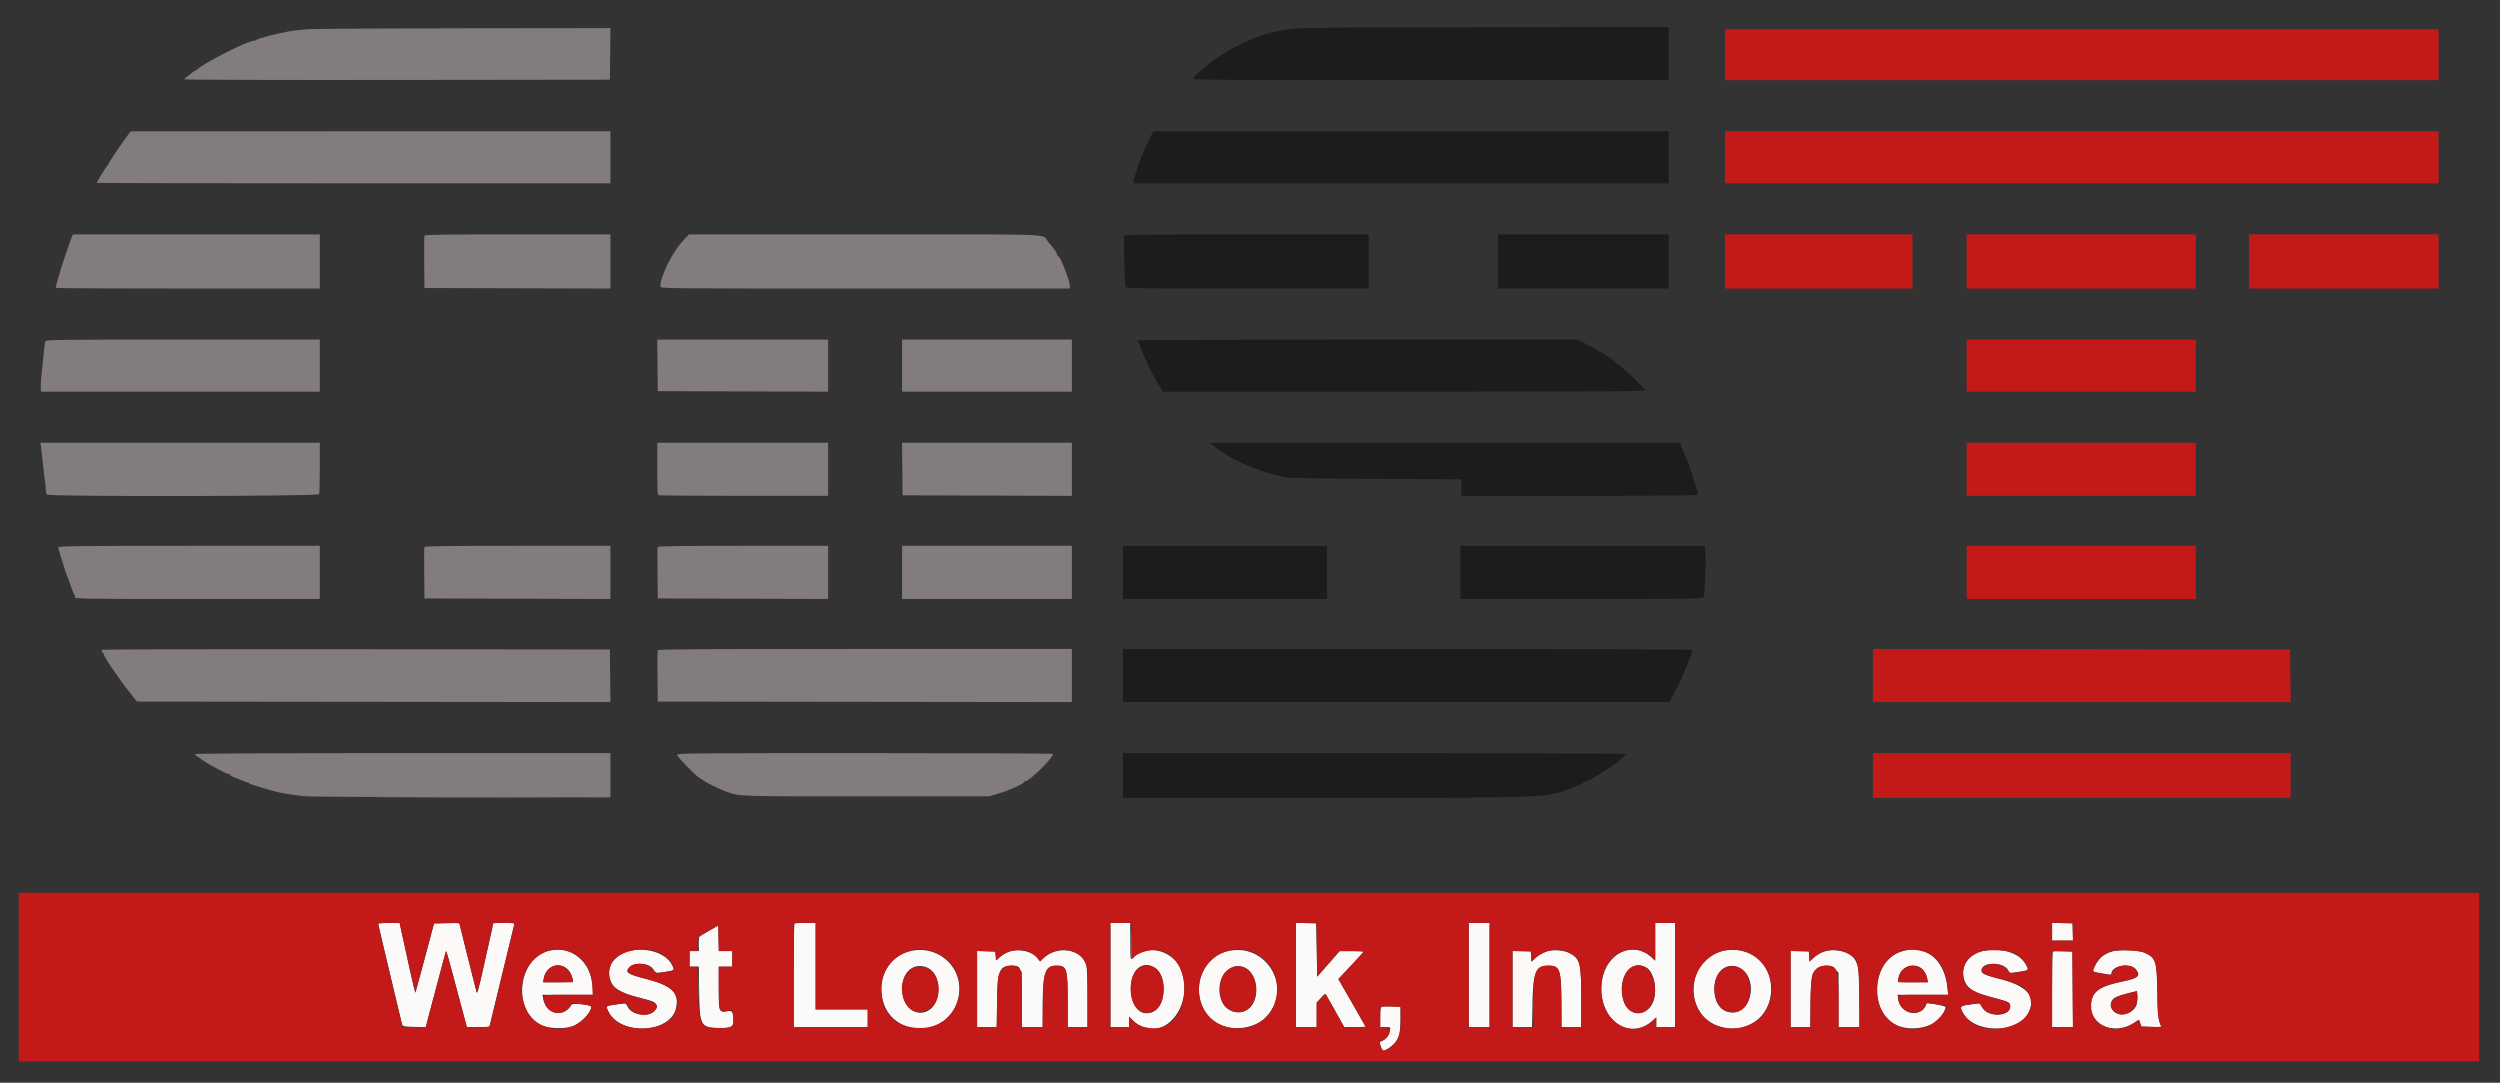 <svg id="svg" version="1.1" xmlns="http://www.w3.org/2000/svg" xmlns:xlink="http://www.w3.org/1999/xlink" width="400" height="173.24" viewBox="0, 0, 400,173.24"><rect x="0" y="0" width="400" height="173.24" fill="#333333" stroke="none"/><g id="svgg"><path id="path0" d="M60.500 147.773 C 60.500 147.831,61.103 150.400,61.840 153.481 C 62.577 156.562,63.409 160.058,63.689 161.250 C 63.968 162.442,64.252 163.604,64.320 163.833 C 64.441 164.241,64.483 164.251,66.279 164.297 L 68.113 164.344 68.493 162.880 C 68.702 162.075,69.345 159.654,69.921 157.500 C 70.498 155.346,71.056 153.257,71.162 152.858 C 71.417 151.900,71.323 151.658,72.656 156.672 C 73.301 159.098,74.026 161.815,74.268 162.708 L 74.707 164.333 76.502 164.333 L 78.297 164.333 78.749 162.458 C 78.998 161.427,79.759 158.296,80.439 155.500 C 81.120 152.704,81.793 149.929,81.935 149.333 C 82.077 148.737,82.230 148.119,82.275 147.958 C 82.348 147.694,82.192 147.667,80.595 147.667 C 78.949 147.667,78.833 147.688,78.833 147.998 C 78.833 148.180,78.752 148.648,78.651 149.039 C 78.551 149.430,77.998 151.887,77.422 154.500 C 76.584 158.299,76.349 159.150,76.247 158.750 C 75.497 155.812,73.500 147.810,73.500 147.743 C 73.500 147.695,72.589 147.677,71.475 147.703 L 69.450 147.750 68.560 151.083 C 68.070 152.917,67.439 155.279,67.158 156.333 C 66.498 158.806,66.479 158.868,66.417 158.804 C 66.367 158.753,64.849 151.965,64.233 149.042 L 63.943 147.667 62.222 147.667 C 61.275 147.667,60.500 147.714,60.500 147.773 M127.111 147.778 C 127.050 147.839,127.000 151.589,127.000 156.111 L 127.000 164.333 132.917 164.333 L 138.833 164.333 138.833 162.917 L 138.833 161.500 134.667 161.500 L 130.500 161.500 130.500 154.583 L 130.500 147.667 128.861 147.667 C 127.960 147.667,127.172 147.717,127.111 147.778 M177.667 156.000 L 177.667 164.333 179.167 164.333 L 180.667 164.333 180.667 163.494 L 180.667 162.656 181.270 163.259 C 185.489 167.478,191.272 161.452,188.982 155.224 C 187.840 152.116,183.456 150.911,181.433 153.149 C 180.879 153.761,180.833 153.564,180.833 150.583 L 180.833 147.667 179.250 147.667 L 177.667 147.667 177.667 156.000 M207.333 155.994 L 207.333 164.333 209.000 164.333 L 210.667 164.333 210.671 162.375 L 210.676 160.417 211.344 159.667 C 211.891 159.052,212.040 158.962,212.171 159.167 C 212.259 159.304,212.950 160.523,213.707 161.875 L 215.083 164.333 216.797 164.333 L 218.512 164.333 218.313 163.958 C 218.204 163.752,217.219 162.024,216.125 160.118 L 214.134 156.653 216.150 154.511 C 217.259 153.332,218.167 152.322,218.167 152.267 C 218.167 152.212,217.309 152.167,216.261 152.167 L 214.355 152.167 212.553 154.228 L 210.750 156.290 210.667 152.020 L 210.583 147.750 208.958 147.702 L 207.333 147.655 207.333 155.994 M235.000 156.000 L 235.000 164.333 236.667 164.333 L 238.333 164.333 238.333 156.000 L 238.333 147.667 236.667 147.667 L 235.000 147.667 235.000 156.000 M264.833 150.699 L 264.833 153.732 264.292 153.218 C 261.349 150.425,256.968 152.449,256.312 156.903 C 255.444 162.797,260.459 166.786,264.392 163.332 L 265.000 162.799 265.000 163.566 L 265.000 164.333 266.500 164.333 L 268.000 164.333 268.000 156.000 L 268.000 147.667 266.417 147.667 L 264.833 147.667 264.833 150.699 M328.333 149.077 L 328.333 150.500 330.007 150.500 L 331.680 150.500 331.632 149.125 L 331.583 147.750 329.958 147.702 L 328.333 147.655 328.333 149.077 M113.375 148.971 L 111.833 149.867 111.833 151.017 L 111.833 152.167 111.083 152.167 L 110.333 152.167 110.333 153.417 L 110.333 154.667 111.073 154.667 L 111.812 154.667 111.864 158.792 C 111.932 164.103,112.155 164.500,115.079 164.500 C 116.917 164.500,117.333 164.301,117.333 163.421 C 117.333 161.838,117.232 161.675,116.317 161.783 C 114.990 161.940,115.000 161.969,115.000 158.063 L 115.000 154.667 116.083 154.667 L 117.167 154.667 117.167 153.417 L 117.167 152.167 116.088 152.167 L 115.010 152.167 114.963 150.121 L 114.917 148.075 113.375 148.971 M87.750 152.144 C 82.763 153.457,81.979 161.761,86.628 164.024 C 87.799 164.594,90.379 164.670,91.696 164.175 C 93.067 163.659,95.058 161.450,94.555 161.004 C 94.178 160.670,91.587 160.485,91.417 160.781 C 90.180 162.928,87.372 162.312,86.911 159.792 L 86.796 159.167 90.815 159.167 L 94.833 159.167 94.831 158.292 C 94.819 154.039,91.500 151.158,87.750 152.144 M100.490 152.217 C 98.216 152.861,97.079 154.565,97.587 156.565 C 97.980 158.114,99.102 158.834,102.403 159.656 C 104.743 160.239,105.000 160.372,105.000 160.999 C 105.000 162.762,101.249 162.814,100.418 161.063 C 100.181 160.563,100.077 160.492,99.696 160.566 C 99.451 160.614,98.830 160.701,98.317 160.759 C 96.913 160.919,96.867 160.986,97.447 162.025 C 99.541 165.775,107.285 165.256,108.168 161.308 C 108.707 158.901,107.511 157.708,103.520 156.676 C 100.319 155.848,99.914 155.571,100.723 154.762 C 101.625 153.860,103.924 154.070,104.539 155.111 C 104.906 155.734,105.004 155.751,106.664 155.466 C 107.963 155.243,107.964 155.242,107.512 154.357 C 106.536 152.443,103.240 151.438,100.490 152.217 M145.339 152.256 C 142.243 153.125,140.482 156.257,141.159 159.694 C 142.413 166.068,151.585 166.236,153.273 159.917 C 154.563 155.090,150.212 150.889,145.339 152.256 M161.495 152.246 C 161.080 152.379,160.428 152.756,160.046 153.082 L 159.353 153.676 159.301 152.963 L 159.250 152.250 157.792 152.202 L 156.333 152.154 156.333 158.244 L 156.333 164.333 157.904 164.333 L 159.474 164.333 159.529 160.292 C 159.596 155.312,159.922 154.503,161.861 154.501 C 163.443 154.499,163.500 154.688,163.500 159.992 L 163.500 164.333 165.167 164.333 L 166.833 164.333 166.834 160.625 C 166.836 155.670,167.254 154.500,169.023 154.500 C 170.704 154.500,170.833 154.903,170.833 160.161 L 170.833 164.333 172.417 164.333 L 174.000 164.333 173.999 159.708 C 173.999 156.962,173.926 154.825,173.821 154.447 C 173.087 151.802,169.175 151.182,166.907 153.349 L 166.398 153.836 166.028 153.336 C 165.217 152.239,163.100 151.730,161.495 152.246 M196.167 152.255 C 190.881 153.722,190.262 161.620,195.250 163.950 C 197.534 165.016,200.797 164.504,202.479 162.815 C 207.124 158.152,202.542 150.486,196.167 152.255 M247.480 152.219 C 246.691 152.515,245.808 153.067,245.406 153.514 L 245.083 153.872 245.000 153.061 L 244.917 152.250 243.458 152.202 L 242.000 152.154 242.000 158.244 L 242.000 164.333 243.561 164.333 L 245.122 164.333 245.199 160.448 C 245.299 155.419,245.706 154.500,247.834 154.500 C 249.577 154.500,249.831 155.259,249.832 160.458 L 249.833 164.333 251.417 164.333 L 253.000 164.333 252.999 159.792 C 252.998 154.152,252.817 153.421,251.201 152.529 C 250.320 152.042,248.381 151.881,247.480 152.219 M275.667 152.145 C 269.808 153.433,269.276 162.226,274.939 164.174 C 279.296 165.673,283.386 162.805,283.386 158.250 C 283.386 154.053,279.820 151.233,275.667 152.145 M291.818 152.249 C 291.397 152.384,290.708 152.798,290.286 153.170 L 289.519 153.845 289.468 153.048 L 289.417 152.250 287.958 152.202 L 286.500 152.154 286.500 158.244 L 286.500 164.333 288.070 164.333 L 289.640 164.333 289.695 160.375 C 289.757 155.880,289.846 155.502,290.987 154.861 C 291.986 154.299,292.905 154.371,293.600 155.067 L 294.167 155.633 294.167 159.983 L 294.167 164.333 295.833 164.333 L 297.500 164.333 297.500 160.106 C 297.500 155.523,297.376 154.416,296.758 153.482 C 295.957 152.272,293.588 151.680,291.818 152.249 M304.055 152.298 C 299.217 154.031,299.002 162.400,303.750 164.160 C 305.821 164.928,308.672 164.491,310.057 163.193 C 310.672 162.616,311.391 161.391,311.282 161.105 C 311.211 160.922,308.310 160.383,308.262 160.544 C 307.550 162.940,304.058 162.415,303.716 159.861 L 303.623 159.167 307.662 159.167 L 311.700 159.167 311.582 157.989 C 311.118 153.371,307.885 150.925,304.055 152.298 M317.333 152.149 C 315.129 152.643,313.807 154.366,314.158 156.286 C 314.452 157.893,315.456 158.676,318.167 159.413 C 321.445 160.305,321.491 160.323,321.597 160.746 C 322.077 162.657,318.042 162.977,317.107 161.103 C 316.841 160.570,316.734 160.494,316.357 160.567 C 316.115 160.615,315.497 160.701,314.984 160.759 C 313.613 160.915,313.551 160.988,313.998 161.912 C 315.669 165.365,322.800 165.492,324.535 162.099 C 325.908 159.417,324.382 157.698,319.583 156.522 C 317.269 155.954,316.801 155.652,317.128 154.935 C 317.636 153.819,320.759 154.057,321.304 155.252 C 321.523 155.732,321.510 155.731,323.210 155.472 C 324.641 155.254,324.670 155.203,323.993 154.083 C 322.989 152.425,319.988 151.554,317.333 152.149 M337.992 152.216 C 336.535 152.630,335.682 153.402,335.030 154.897 C 334.770 155.493,334.751 155.477,335.936 155.669 C 336.475 155.756,337.123 155.872,337.375 155.927 C 337.716 156.001,337.833 155.962,337.833 155.776 C 337.833 154.474,340.895 153.991,341.786 155.152 C 342.554 156.152,342.090 156.530,339.417 157.082 C 336.321 157.720,335.090 158.464,334.679 159.947 C 333.660 163.616,337.977 165.958,341.478 163.634 C 341.879 163.369,342.225 163.173,342.247 163.201 C 342.269 163.228,342.360 163.475,342.449 163.750 L 342.610 164.250 344.217 164.298 L 345.823 164.345 345.548 163.631 C 345.330 163.065,345.253 162.036,345.174 158.667 C 345.055 153.549,344.943 153.223,343.000 152.385 C 342.201 152.040,338.992 151.932,337.992 152.216 M328.450 152.272 C 328.386 152.336,328.333 155.076,328.333 158.361 L 328.333 164.333 330.002 164.333 L 331.671 164.333 331.627 158.292 L 331.583 152.250 330.075 152.203 C 329.246 152.176,328.515 152.208,328.450 152.272 M90.740 155.014 C 91.256 155.467,91.663 156.321,91.666 156.958 C 91.666 157.115,91.077 157.167,89.272 157.167 L 86.878 157.167 86.993 156.542 C 87.346 154.625,89.361 153.803,90.740 155.014 M148.028 154.695 C 149.444 155.119,150.268 156.679,150.127 158.667 C 149.802 163.243,144.617 163.121,144.363 158.531 C 144.212 155.804,145.885 154.053,148.028 154.695 M184.850 154.877 C 186.778 156.161,186.574 160.870,184.547 161.851 C 182.546 162.820,180.927 161.134,180.927 158.083 C 180.928 155.130,182.860 153.551,184.850 154.877 M198.862 154.695 C 201.261 155.414,201.810 159.857,199.698 161.468 C 198.390 162.465,196.319 161.921,195.572 160.384 C 194.145 157.447,196.198 153.897,198.862 154.695 M263.452 154.827 C 264.781 155.638,265.282 158.961,264.332 160.667 C 263.119 162.845,260.439 162.479,259.730 160.038 C 258.697 156.485,260.964 153.311,263.452 154.827 M278.124 154.756 C 281.300 156.083,280.538 162.000,277.192 162.000 C 275.424 162.000,274.282 160.511,274.291 158.217 C 274.300 155.569,276.126 153.921,278.124 154.756 M307.263 154.814 C 307.772 155.125,308.192 155.825,308.399 156.708 L 308.506 157.167 306.087 157.167 C 303.447 157.167,303.541 157.210,303.838 156.139 C 304.232 154.720,305.992 154.039,307.263 154.814 M341.760 160.980 C 340.800 162.837,337.767 162.675,337.767 160.767 C 337.767 159.845,338.222 159.513,340.198 158.999 L 341.917 158.552 341.966 159.519 C 341.998 160.149,341.926 160.659,341.760 160.980 M220.950 161.105 C 220.886 161.170,220.833 161.922,220.833 162.778 L 220.833 164.333 221.670 164.333 C 222.498 164.333,222.505 164.338,222.395 164.792 C 222.139 165.852,221.669 166.411,220.784 166.710 C 220.676 166.747,221.067 167.939,221.251 168.137 C 221.383 168.278,222.673 167.453,223.123 166.941 C 223.871 166.089,224.057 165.331,224.071 163.083 L 224.083 161.083 222.575 161.036 C 221.746 161.010,221.015 161.041,220.950 161.105 " stroke="none" fill="#fbfaf9" fill-rule="evenodd"></path><path id="path1" d="M207.083 4.588 C 203.484 5.003,201.588 5.564,198.283 7.194 C 196.142 8.248,196.167 8.235,196.167 8.373 C 196.167 8.443,196.082 8.500,195.979 8.500 C 195.819 8.500,193.737 9.891,193.500 10.157 C 193.454 10.208,193.079 10.521,192.667 10.852 C 191.524 11.769,190.833 12.447,190.833 12.650 C 190.833 12.783,201.356 12.833,228.917 12.833 L 267.000 12.833 267.000 8.583 L 267.000 4.333 237.958 4.355 C 215.682 4.371,208.490 4.426,207.083 4.588 M183.685 22.708 C 183.228 23.648,182.694 24.867,182.498 25.417 C 181.891 27.119,181.537 28.227,181.420 28.792 L 181.307 29.333 224.153 29.333 L 267.000 29.333 267.000 25.167 L 267.000 21.000 225.758 21.000 L 184.516 21.000 183.685 22.708 M179.886 37.770 C 179.754 38.113,179.941 45.485,180.091 45.876 C 180.196 46.150,181.294 46.167,199.601 46.167 L 219.000 46.167 219.000 41.833 L 219.000 37.500 199.495 37.500 C 181.659 37.500,179.981 37.523,179.886 37.770 M239.667 41.833 L 239.667 46.167 253.333 46.167 L 267.000 46.167 267.000 41.833 L 267.000 37.500 253.333 37.500 L 239.667 37.500 239.667 41.833 M182.000 54.467 C 182.000 54.540,182.060 54.671,182.133 54.758 C 182.206 54.845,182.365 55.217,182.486 55.583 C 182.724 56.303,184.061 59.258,184.334 59.667 C 184.426 59.804,184.580 60.101,184.676 60.327 C 184.773 60.552,185.115 61.171,185.438 61.702 L 186.024 62.667 224.595 62.667 C 256.326 62.667,263.167 62.628,263.167 62.448 C 263.167 62.097,259.037 58.167,258.668 58.167 C 258.576 58.167,258.500 58.105,258.500 58.029 C 258.500 57.719,255.610 55.902,253.541 54.912 L 252.332 54.333 217.166 54.333 C 197.825 54.333,182.000 54.393,182.000 54.467 M194.250 71.417 C 194.617 71.731,195.104 72.084,195.333 72.202 C 195.563 72.320,195.787 72.454,195.833 72.500 C 196.692 73.361,201.710 75.500,204.000 75.981 C 204.504 76.086,205.254 76.258,205.667 76.362 C 206.184 76.492,210.678 76.573,220.125 76.621 L 233.833 76.691 233.833 78.012 L 233.833 79.333 252.750 79.333 C 264.603 79.333,271.667 79.274,271.667 79.175 C 271.667 78.729,270.194 74.019,269.858 73.391 C 269.612 72.930,269.059 71.635,268.927 71.208 L 268.811 70.833 231.197 70.840 L 193.583 70.846 194.250 71.417 M179.667 91.583 L 179.667 95.833 196.000 95.833 L 212.333 95.833 212.333 91.583 L 212.333 87.333 196.000 87.333 L 179.667 87.333 179.667 91.583 M233.667 91.583 L 233.667 95.833 253.066 95.833 C 271.385 95.833,272.471 95.817,272.582 95.542 C 272.749 95.126,272.949 90.342,272.867 88.708 L 272.798 87.333 253.232 87.333 L 233.667 87.333 233.667 91.583 M179.667 108.083 L 179.667 112.333 223.405 112.333 L 267.144 112.333 267.741 111.139 C 268.070 110.482,268.401 109.863,268.478 109.764 C 268.593 109.614,269.877 106.602,270.331 105.417 C 270.401 105.233,270.544 104.871,270.648 104.613 C 270.752 104.354,270.795 104.072,270.742 103.988 C 270.684 103.894,252.847 103.833,225.157 103.833 L 179.667 103.833 179.667 108.083 M179.667 124.083 L 179.667 127.667 211.542 127.663 C 248.342 127.660,247.709 127.686,251.583 126.011 C 251.767 125.932,252.179 125.772,252.500 125.656 C 252.821 125.540,253.202 125.345,253.346 125.223 C 253.491 125.100,253.693 125.000,253.795 125.000 C 254.079 125.000,257.143 123.179,258.083 122.451 C 259.537 121.327,260.167 120.778,260.167 120.637 C 260.167 120.562,242.054 120.500,219.917 120.500 L 179.667 120.500 179.667 124.083 " stroke="none" fill="#1c1c1c" fill-rule="evenodd"></path><path id="path2" d="M49.167 4.679 C 48.204 4.748,46.967 4.883,46.417 4.980 C 44.477 5.320,41.331 6.131,41.092 6.353 C 41.005 6.434,40.817 6.500,40.675 6.500 C 39.660 6.500,32.692 10.024,31.530 11.125 C 31.409 11.239,31.254 11.333,31.186 11.333 C 31.118 11.333,30.916 11.471,30.735 11.638 C 30.555 11.806,30.204 12.077,29.954 12.241 C 29.704 12.404,29.500 12.605,29.500 12.686 C 29.500 12.772,43.807 12.816,63.542 12.792 L 97.583 12.750 97.628 8.625 L 97.672 4.500 74.295 4.527 C 61.437 4.541,50.129 4.610,49.167 4.679 M20.333 21.791 C 19.186 23.321,17.337 26.087,17.335 26.278 C 17.334 26.385,17.265 26.497,17.181 26.528 C 17.041 26.579,15.500 29.078,15.500 29.255 C 15.500 29.298,33.987 29.333,56.583 29.333 L 97.667 29.333 97.667 25.167 L 97.667 21.000 59.292 21.007 L 20.917 21.013 20.333 21.791 M11.410 38.125 C 11.266 38.469,10.878 39.575,10.547 40.583 C 10.216 41.592,9.891 42.567,9.825 42.750 C 9.759 42.933,9.616 43.421,9.509 43.833 C 9.401 44.246,9.211 44.896,9.086 45.277 C 8.962 45.659,8.904 46.015,8.958 46.069 C 9.012 46.123,18.531 46.167,30.111 46.167 L 51.167 46.167 51.167 41.833 L 51.167 37.500 31.419 37.500 L 11.671 37.500 11.410 38.125 M67.908 37.711 C 67.864 37.828,67.847 39.759,67.872 42.003 L 67.917 46.083 82.792 46.126 L 97.667 46.168 97.667 41.834 L 97.667 37.500 82.828 37.500 C 70.993 37.500,67.973 37.543,67.908 37.711 M109.478 38.292 C 107.643 40.204,105.667 44.119,105.667 45.841 C 105.667 46.163,106.051 46.167,138.417 46.167 L 171.167 46.167 171.167 45.703 C 171.167 44.904,169.639 41.000,169.327 41.000 C 169.259 41.000,169.159 40.831,169.106 40.625 C 169.052 40.419,168.813 40.025,168.573 39.750 C 168.334 39.475,167.938 38.995,167.694 38.683 C 166.660 37.364,170.023 37.500,138.421 37.500 L 110.237 37.500 109.478 38.292 M7.258 54.623 C 7.197 54.782,7.078 55.663,6.994 56.581 C 6.910 57.499,6.766 58.887,6.674 59.667 C 6.583 60.446,6.516 61.440,6.525 61.875 L 6.542 62.667 28.854 62.667 L 51.167 62.667 51.167 58.500 L 51.167 54.333 29.268 54.333 C 8.628 54.333,7.363 54.350,7.258 54.623 M105.205 58.458 L 105.250 62.583 118.875 62.626 L 132.500 62.669 132.500 58.501 L 132.500 54.333 118.830 54.333 L 105.161 54.333 105.205 58.458 M144.333 58.500 L 144.333 62.667 157.917 62.667 L 171.500 62.667 171.500 58.500 L 171.500 54.333 157.917 54.333 L 144.333 54.333 144.333 58.500 M6.562 71.458 C 6.612 71.802,6.735 72.908,6.835 73.917 C 6.934 74.925,7.087 76.209,7.175 76.769 C 7.262 77.330,7.333 78.046,7.333 78.361 C 7.333 78.676,7.423 79.023,7.533 79.133 C 7.880 79.480,50.932 79.417,51.066 79.070 C 51.121 78.925,51.167 77.012,51.167 74.820 L 51.167 70.833 28.819 70.833 L 6.471 70.833 6.562 71.458 M105.167 74.982 C 105.167 78.612,105.200 79.144,105.430 79.232 C 105.575 79.288,111.725 79.333,119.097 79.333 L 132.500 79.333 132.500 75.083 L 132.500 70.833 118.833 70.833 L 105.167 70.833 105.167 74.982 M144.372 75.042 L 144.417 79.250 157.958 79.293 L 171.500 79.335 171.500 75.084 L 171.500 70.833 157.914 70.833 L 144.328 70.833 144.372 75.042 M9.333 87.558 C 9.333 87.682,9.403 88.001,9.489 88.267 C 9.575 88.533,9.849 89.425,10.099 90.250 C 10.349 91.075,10.612 91.862,10.685 92.000 C 10.758 92.138,11.019 92.850,11.265 93.583 C 11.511 94.317,11.777 94.988,11.856 95.075 C 11.935 95.162,12.000 95.368,12.000 95.533 C 12.000 95.821,12.836 95.833,31.583 95.833 L 51.167 95.833 51.167 91.583 L 51.167 87.333 30.250 87.333 C 12.796 87.333,9.333 87.371,9.333 87.558 M67.908 87.545 C 67.864 87.661,67.847 89.555,67.872 91.753 L 67.917 95.750 82.792 95.793 L 97.667 95.835 97.667 91.584 L 97.667 87.333 82.828 87.333 C 70.988 87.333,67.973 87.376,67.908 87.545 M105.242 87.545 C 105.197 87.661,105.181 89.555,105.205 91.753 L 105.250 95.750 118.875 95.793 L 132.500 95.835 132.500 91.584 L 132.500 87.333 118.911 87.333 C 108.081 87.333,105.306 87.376,105.242 87.545 M144.333 91.583 L 144.333 95.833 157.917 95.833 L 171.500 95.833 171.500 91.583 L 171.500 87.333 157.917 87.333 L 144.333 87.333 144.333 91.583 M16.259 103.986 C 16.206 104.071,16.282 104.258,16.427 104.403 C 16.572 104.548,16.646 104.667,16.593 104.667 C 16.501 104.667,17.793 106.819,17.994 107.000 C 18.045 107.046,18.436 107.608,18.863 108.250 C 19.290 108.892,20.153 110.054,20.780 110.833 L 21.920 112.250 59.796 112.292 L 97.672 112.334 97.628 108.125 L 97.583 103.917 56.968 103.875 C 32.332 103.849,16.316 103.893,16.259 103.986 M105.242 104.045 C 105.197 104.161,105.181 106.055,105.205 108.253 L 105.250 112.250 138.375 112.292 L 171.500 112.334 171.500 108.084 L 171.500 103.833 138.411 103.833 C 111.820 103.833,105.307 103.875,105.242 104.045 M31.255 120.658 C 31.201 120.745,31.328 120.907,31.537 121.017 C 31.746 121.127,31.954 121.262,32.000 121.318 C 32.098 121.438,33.466 122.333,33.551 122.333 C 33.583 122.333,34.202 122.671,34.926 123.083 C 35.650 123.496,36.375 123.833,36.538 123.833 C 36.700 123.833,36.833 123.901,36.833 123.984 C 36.833 124.105,37.262 124.323,38.000 124.578 C 38.046 124.594,38.271 124.689,38.500 124.790 C 39.185 125.091,39.576 125.221,39.708 125.193 C 39.777 125.179,39.833 125.225,39.833 125.297 C 39.833 125.369,40.190 125.527,40.625 125.648 C 41.478 125.886,42.198 126.099,43.250 126.424 C 44.673 126.863,47.063 127.266,49.167 127.421 C 49.854 127.471,61.048 127.528,74.042 127.548 L 97.667 127.583 97.667 124.042 L 97.667 120.500 64.510 120.500 C 43.753 120.500,31.316 120.559,31.255 120.658 M108.333 120.764 C 108.333 121.071,111.112 123.955,111.865 124.429 C 112.145 124.606,112.571 124.881,112.812 125.041 C 113.452 125.467,115.596 126.482,116.394 126.738 C 118.581 127.439,117.867 127.417,138.500 127.417 L 158.250 127.417 159.568 127.034 C 161.326 126.523,163.833 125.408,163.833 125.137 C 163.833 125.062,163.931 125.000,164.051 125.000 C 164.703 125.000,168.493 121.272,168.499 120.625 C 168.500 120.556,154.963 120.500,138.417 120.500 C 111.066 120.500,108.333 120.524,108.333 120.764 " stroke="none" fill="#837c7c" fill-rule="evenodd"></path><path id="path3" d="M276.000 8.750 L 276.000 12.833 333.083 12.833 L 390.167 12.833 390.167 8.750 L 390.167 4.667 333.083 4.667 L 276.000 4.667 276.000 8.750 M276.000 25.167 L 276.000 29.333 333.083 29.333 L 390.167 29.333 390.167 25.167 L 390.167 21.000 333.083 21.000 L 276.000 21.000 276.000 25.167 M276.000 41.833 L 276.000 46.167 291.000 46.167 L 306.000 46.167 306.000 41.833 L 306.000 37.500 291.000 37.500 L 276.000 37.500 276.000 41.833 M314.667 41.833 L 314.667 46.167 333.000 46.167 L 351.333 46.167 351.333 41.833 L 351.333 37.500 333.000 37.500 L 314.667 37.500 314.667 41.833 M359.833 41.833 L 359.833 46.167 375.000 46.167 L 390.167 46.167 390.167 41.833 L 390.167 37.500 375.000 37.500 L 359.833 37.500 359.833 41.833 M314.667 58.500 L 314.667 62.667 333.000 62.667 L 351.333 62.667 351.333 58.500 L 351.333 54.333 333.000 54.333 L 314.667 54.333 314.667 58.500 M314.667 75.083 L 314.667 79.333 333.000 79.333 L 351.333 79.333 351.333 75.083 L 351.333 70.833 333.000 70.833 L 314.667 70.833 314.667 75.083 M314.667 91.583 L 314.667 95.833 333.000 95.833 L 351.333 95.833 351.333 91.583 L 351.333 87.333 333.000 87.333 L 314.667 87.333 314.667 91.583 M299.667 108.083 L 299.667 112.333 333.086 112.333 L 366.506 112.333 366.461 108.125 L 366.417 103.917 333.042 103.875 L 299.667 103.833 299.667 108.083 M299.667 124.083 L 299.667 127.667 333.083 127.667 L 366.500 127.667 366.500 124.083 L 366.500 120.500 333.083 120.500 L 299.667 120.500 299.667 124.083 M3.000 156.333 L 3.000 169.833 199.833 169.833 L 396.667 169.833 396.667 156.333 L 396.667 142.833 199.833 142.833 L 3.000 142.833 3.000 156.333 M64.644 150.875 C 66.261 158.234,66.408 158.837,66.515 158.546 C 66.575 158.383,66.943 157.050,67.333 155.583 C 67.723 154.117,68.354 151.754,68.734 150.333 L 69.426 147.750 71.455 147.703 L 73.484 147.657 73.648 148.287 C 73.738 148.633,74.343 151.054,74.993 153.667 C 75.643 156.279,76.229 158.549,76.296 158.711 C 76.371 158.893,76.889 156.853,77.660 153.336 L 78.903 147.667 80.618 147.667 C 81.562 147.667,82.333 147.697,82.333 147.734 C 82.333 147.798,81.813 149.957,79.819 158.167 C 79.362 160.046,78.873 162.071,78.731 162.667 C 78.589 163.262,78.437 163.881,78.392 164.042 C 78.321 164.297,78.083 164.333,76.501 164.333 L 74.690 164.333 74.448 163.458 C 74.123 162.285,73.147 158.649,72.335 155.583 C 71.970 154.208,71.606 152.858,71.524 152.583 L 71.377 152.083 71.250 152.583 C 71.181 152.858,70.802 154.283,70.409 155.750 C 70.015 157.217,69.458 159.317,69.171 160.417 C 68.884 161.517,68.530 162.848,68.386 163.375 L 68.123 164.333 66.263 164.333 L 64.402 164.333 63.681 161.292 C 63.284 159.619,62.598 156.750,62.157 154.917 C 60.925 149.804,60.500 147.985,60.500 147.819 C 60.500 147.735,61.274 147.667,62.220 147.667 L 63.940 147.667 64.644 150.875 M130.500 154.583 L 130.500 161.500 134.667 161.500 L 138.833 161.500 138.833 162.917 L 138.833 164.333 132.917 164.333 L 127.000 164.333 127.000 156.000 L 127.000 147.667 128.750 147.667 L 130.500 147.667 130.500 154.583 M181.000 150.520 L 181.000 153.374 181.375 153.104 C 182.960 151.963,185.166 151.688,186.602 152.452 C 190.556 154.556,190.436 162.260,186.420 164.147 C 184.759 164.928,182.182 164.442,181.087 163.141 L 180.667 162.641 180.667 163.487 L 180.667 164.333 179.167 164.333 L 177.667 164.333 177.667 156.000 L 177.667 147.667 179.333 147.667 L 181.000 147.667 181.000 150.520 M210.706 151.949 L 210.750 156.232 212.500 154.213 L 214.250 152.195 216.208 152.181 C 217.285 152.173,218.167 152.215,218.167 152.274 C 218.167 152.333,217.262 153.343,216.156 154.518 L 214.145 156.655 216.323 160.411 C 217.520 162.477,218.500 164.204,218.500 164.250 C 218.500 164.296,217.721 164.333,216.769 164.333 L 215.037 164.333 213.560 161.675 L 212.083 159.018 211.375 159.710 L 210.667 160.403 210.667 162.368 L 210.667 164.333 209.000 164.333 L 207.333 164.333 207.333 156.000 L 207.333 147.667 208.997 147.667 L 210.661 147.667 210.706 151.949 M238.333 156.000 L 238.333 164.333 236.667 164.333 L 235.000 164.333 235.000 156.000 L 235.000 147.667 236.667 147.667 L 238.333 147.667 238.333 156.000 M268.000 156.000 L 268.000 164.333 266.500 164.333 L 265.000 164.333 265.000 163.551 L 265.000 162.768 264.458 163.291 C 261.463 166.185,256.963 164.098,256.294 159.505 C 255.454 153.744,260.176 149.886,264.208 153.039 L 264.833 153.528 264.833 150.597 L 264.833 147.667 266.417 147.667 L 268.000 147.667 268.000 156.000 M331.667 149.083 L 331.667 150.500 330.000 150.500 L 328.333 150.500 328.333 149.083 L 328.333 147.667 330.000 147.667 L 331.667 147.667 331.667 149.083 M116.088 152.167 L 117.167 152.167 117.167 153.417 L 117.167 154.667 116.083 154.667 L 115.000 154.667 115.000 157.988 C 115.000 161.941,115.156 162.273,116.730 161.674 C 117.185 161.501,117.150 161.403,117.384 163.478 C 117.475 164.280,116.778 164.551,114.814 164.474 C 112.051 164.365,111.805 163.898,111.699 158.552 L 111.622 154.667 110.978 154.667 L 110.333 154.667 110.333 153.417 L 110.333 152.167 111.000 152.167 L 111.667 152.167 111.667 151.104 C 111.667 149.877,111.610 149.946,113.540 148.839 L 114.917 148.050 114.963 150.108 L 115.010 152.167 116.088 152.167 M91.758 152.545 C 93.580 153.469,94.606 155.244,94.785 157.784 L 94.883 159.167 90.951 159.167 C 86.644 159.167,86.827 159.122,87.037 160.121 C 87.515 162.395,90.180 162.786,91.417 160.764 C 91.565 160.521,91.740 160.512,93.000 160.680 C 94.723 160.909,94.781 160.956,94.355 161.791 C 92.461 165.504,86.335 165.563,84.375 161.887 C 81.375 156.259,86.440 149.850,91.758 152.545 M105.745 152.574 C 106.693 153.037,107.535 154.001,107.754 154.872 C 107.858 155.289,107.841 155.298,106.422 155.509 L 104.984 155.723 104.483 155.115 C 103.433 153.842,100.500 153.950,100.500 155.262 C 100.500 155.781,100.854 155.943,103.540 156.649 C 107.708 157.745,108.865 158.983,108.147 161.583 C 107.095 165.396,99.094 165.625,97.340 161.893 C 97.140 161.469,97.039 161.065,97.114 160.995 C 97.247 160.869,100.183 160.434,100.227 160.533 C 101.033 162.328,103.494 162.983,104.742 161.734 C 105.639 160.838,105.103 160.378,102.333 159.664 C 98.134 158.581,96.919 157.337,97.578 154.795 C 98.229 152.285,102.681 151.075,105.745 152.574 M150.000 152.555 C 155.856 155.353,154.050 164.231,147.575 164.473 C 143.525 164.625,141.000 162.234,141.000 158.245 C 141.000 153.570,145.788 150.542,150.000 152.555 M164.417 152.185 C 164.830 152.299,165.346 152.641,165.776 153.087 L 166.468 153.806 166.859 153.387 C 168.786 151.323,172.442 151.606,173.589 153.907 C 173.997 154.727,174.000 154.763,174.000 159.533 L 174.000 164.333 172.417 164.333 L 170.833 164.333 170.832 160.292 C 170.831 155.095,170.660 154.499,169.171 154.501 C 167.257 154.503,166.929 155.327,166.864 160.292 L 166.812 164.333 165.156 164.333 L 163.500 164.333 163.500 159.929 L 163.500 155.526 163.069 155.013 C 162.254 154.045,160.456 154.485,159.868 155.795 C 159.639 156.305,159.579 157.125,159.532 160.375 L 159.474 164.333 157.903 164.333 L 156.333 164.333 156.333 158.244 L 156.333 152.154 157.792 152.202 L 159.250 152.250 159.333 152.986 C 159.408 153.648,159.440 153.693,159.652 153.437 C 160.643 152.233,162.662 151.703,164.417 152.185 M200.833 152.555 C 203.693 153.921,205.003 157.147,204.004 160.357 C 202.195 166.167,193.371 165.879,192.006 159.965 C 190.765 154.585,195.958 150.225,200.833 152.555 M251.115 152.472 C 252.824 153.348,253.000 154.021,253.000 159.692 L 253.000 164.333 251.429 164.333 L 249.859 164.333 249.804 160.125 C 249.737 154.923,249.578 154.500,247.683 154.500 C 245.711 154.500,245.334 155.442,245.334 160.375 L 245.333 164.333 243.667 164.333 L 242.000 164.333 242.000 158.250 L 242.000 152.167 243.500 152.167 L 245.000 152.167 245.000 153.019 L 245.000 153.872 245.652 153.283 C 247.137 151.942,249.419 151.603,251.115 152.472 M280.047 152.587 C 283.161 154.112,284.414 158.246,282.711 161.375 C 280.399 165.623,273.722 165.617,271.628 161.364 C 268.897 155.817,274.568 149.904,280.047 152.587 M295.785 152.604 C 297.348 153.569,297.408 153.813,297.472 159.458 L 297.526 164.333 295.847 164.333 L 294.167 164.333 294.167 160.158 C 294.167 155.071,293.977 154.500,292.288 154.500 C 290.132 154.500,289.677 155.593,289.671 160.792 L 289.667 164.333 288.083 164.333 L 286.500 164.333 286.500 158.250 L 286.500 152.167 288.000 152.167 L 289.500 152.167 289.500 153.020 L 289.500 153.873 290.042 153.339 C 291.515 151.886,294.090 151.556,295.785 152.604 M307.776 152.248 C 310.038 152.920,311.349 154.871,311.612 157.958 L 311.716 159.167 307.691 159.167 C 303.197 159.167,303.482 159.078,303.839 160.364 C 304.351 162.207,307.306 162.676,307.991 161.022 C 308.110 160.735,308.268 160.500,308.341 160.500 C 308.626 160.500,311.094 160.851,311.296 160.920 C 312.065 161.184,309.735 163.784,308.305 164.259 C 304.212 165.619,300.594 163.179,300.370 158.910 C 300.112 153.973,303.456 150.965,307.776 152.248 M322.083 152.403 C 323.133 152.845,324.500 154.394,324.500 155.143 C 324.500 155.229,323.859 155.394,323.075 155.511 L 321.650 155.723 321.150 155.115 C 320.310 154.096,318.360 153.897,317.391 154.730 C 316.564 155.441,317.202 155.932,319.785 156.574 C 323.434 157.480,324.407 158.083,324.846 159.715 C 326.092 164.339,317.060 166.610,314.259 162.376 C 313.465 161.177,313.565 160.954,315.000 160.723 C 316.785 160.435,316.787 160.435,317.090 161.074 C 317.857 162.691,321.441 162.735,321.634 161.129 C 321.711 160.491,321.332 160.246,319.635 159.835 C 315.225 158.768,314.121 157.957,314.095 155.765 C 314.075 154.007,315.097 152.754,316.992 152.216 C 318.046 151.916,321.201 152.032,322.083 152.403 M343.172 152.445 C 344.926 153.229,345.165 153.974,345.166 158.682 C 345.167 162.142,345.240 162.819,345.750 164.048 C 345.865 164.324,345.754 164.342,344.242 164.298 L 342.610 164.250 342.449 163.750 C 342.231 163.073,342.259 163.080,341.636 163.550 C 338.666 165.792,334.583 164.315,334.583 161.000 C 334.583 158.706,335.558 157.902,339.333 157.083 C 342.147 156.472,342.307 156.356,341.815 155.276 C 341.275 154.092,338.519 154.248,338.003 155.492 C 337.765 156.067,337.833 156.057,336.205 155.766 C 334.714 155.499,334.735 155.520,335.126 154.639 C 335.744 153.248,336.700 152.464,338.167 152.145 C 339.313 151.896,342.352 152.078,343.172 152.445 M331.627 158.292 L 331.671 164.333 330.002 164.333 L 328.333 164.333 328.333 158.244 L 328.333 152.155 329.958 152.202 L 331.583 152.250 331.627 158.292 M88.139 154.785 C 87.596 155.122,87.000 156.140,87.000 156.731 L 87.000 157.167 89.347 157.167 L 91.693 157.167 91.577 156.625 C 91.193 154.846,89.501 153.940,88.139 154.785 M182.417 154.756 C 180.607 155.653,180.356 159.932,182.026 161.435 C 183.489 162.753,185.494 161.942,186.001 159.828 C 186.824 156.397,184.822 153.563,182.417 154.756 M260.908 154.831 C 259.219 155.914,259.029 160.122,260.607 161.525 C 262.123 162.873,264.191 161.848,264.686 159.504 C 265.387 156.186,263.137 153.403,260.908 154.831 M304.883 154.827 C 304.309 155.177,303.943 155.761,303.757 156.625 L 303.640 157.167 305.987 157.167 L 308.333 157.167 308.333 156.743 C 308.333 155.054,306.333 153.943,304.883 154.827 M145.917 154.977 C 143.033 156.758,144.290 162.350,147.480 161.930 C 151.260 161.432,151.015 154.664,147.217 154.667 C 146.730 154.668,146.221 154.789,145.917 154.977 M196.735 154.982 C 195.568 155.693,195.080 156.878,195.207 158.685 C 195.509 162.949,200.570 163.088,200.955 158.842 C 201.233 155.776,198.913 153.654,196.735 154.982 M276.081 154.824 C 273.700 155.790,273.724 160.640,276.114 161.698 C 278.230 162.634,280.023 161.092,280.035 158.325 C 280.047 155.576,278.218 153.957,276.081 154.824 M339.963 159.069 C 337.821 159.615,337.103 160.756,338.234 161.818 C 339.657 163.155,341.999 161.740,342.000 159.542 C 342.000 158.513,342.075 158.530,339.963 159.069 M224.131 162.812 C 224.202 165.380,223.725 166.683,222.362 167.643 C 221.513 168.240,221.258 168.229,220.948 167.579 C 220.573 166.792,220.578 166.770,221.242 166.454 C 222.502 165.853,222.761 164.439,221.625 164.366 L 220.833 164.315 220.833 162.769 C 220.833 160.884,220.739 160.978,222.575 161.036 L 224.083 161.083 224.131 162.812 " stroke="none" fill="#c41919" fill-rule="evenodd"></path><path id="path4" d="M62.458 127.625 C 68.898 127.649,79.435 127.649,85.875 127.625 C 92.315 127.601,87.046 127.581,74.167 127.581 C 61.288 127.581,56.019 127.601,62.458 127.625 M180.865 150.625 C 180.848 152.206,180.890 153.500,180.958 153.500 C 181.027 153.501,181.064 152.619,181.040 151.542 C 180.962 148.033,180.897 147.693,180.865 150.625 M111.721 151.083 C 111.722 151.725,111.752 151.967,111.788 151.621 C 111.824 151.275,111.824 150.750,111.787 150.455 C 111.750 150.159,111.721 150.442,111.721 151.083 M111.736 157.833 C 111.736 159.621,111.761 160.352,111.791 159.458 C 111.821 158.565,111.821 157.102,111.791 156.208 C 111.761 155.315,111.736 156.046,111.736 157.833 M245.236 161.167 C 245.236 162.954,245.261 163.685,245.291 162.792 C 245.321 161.898,245.321 160.435,245.291 159.542 C 245.261 158.648,245.236 159.379,245.236 161.167 " stroke="none" fill="#848484" fill-rule="evenodd"></path></g></svg>